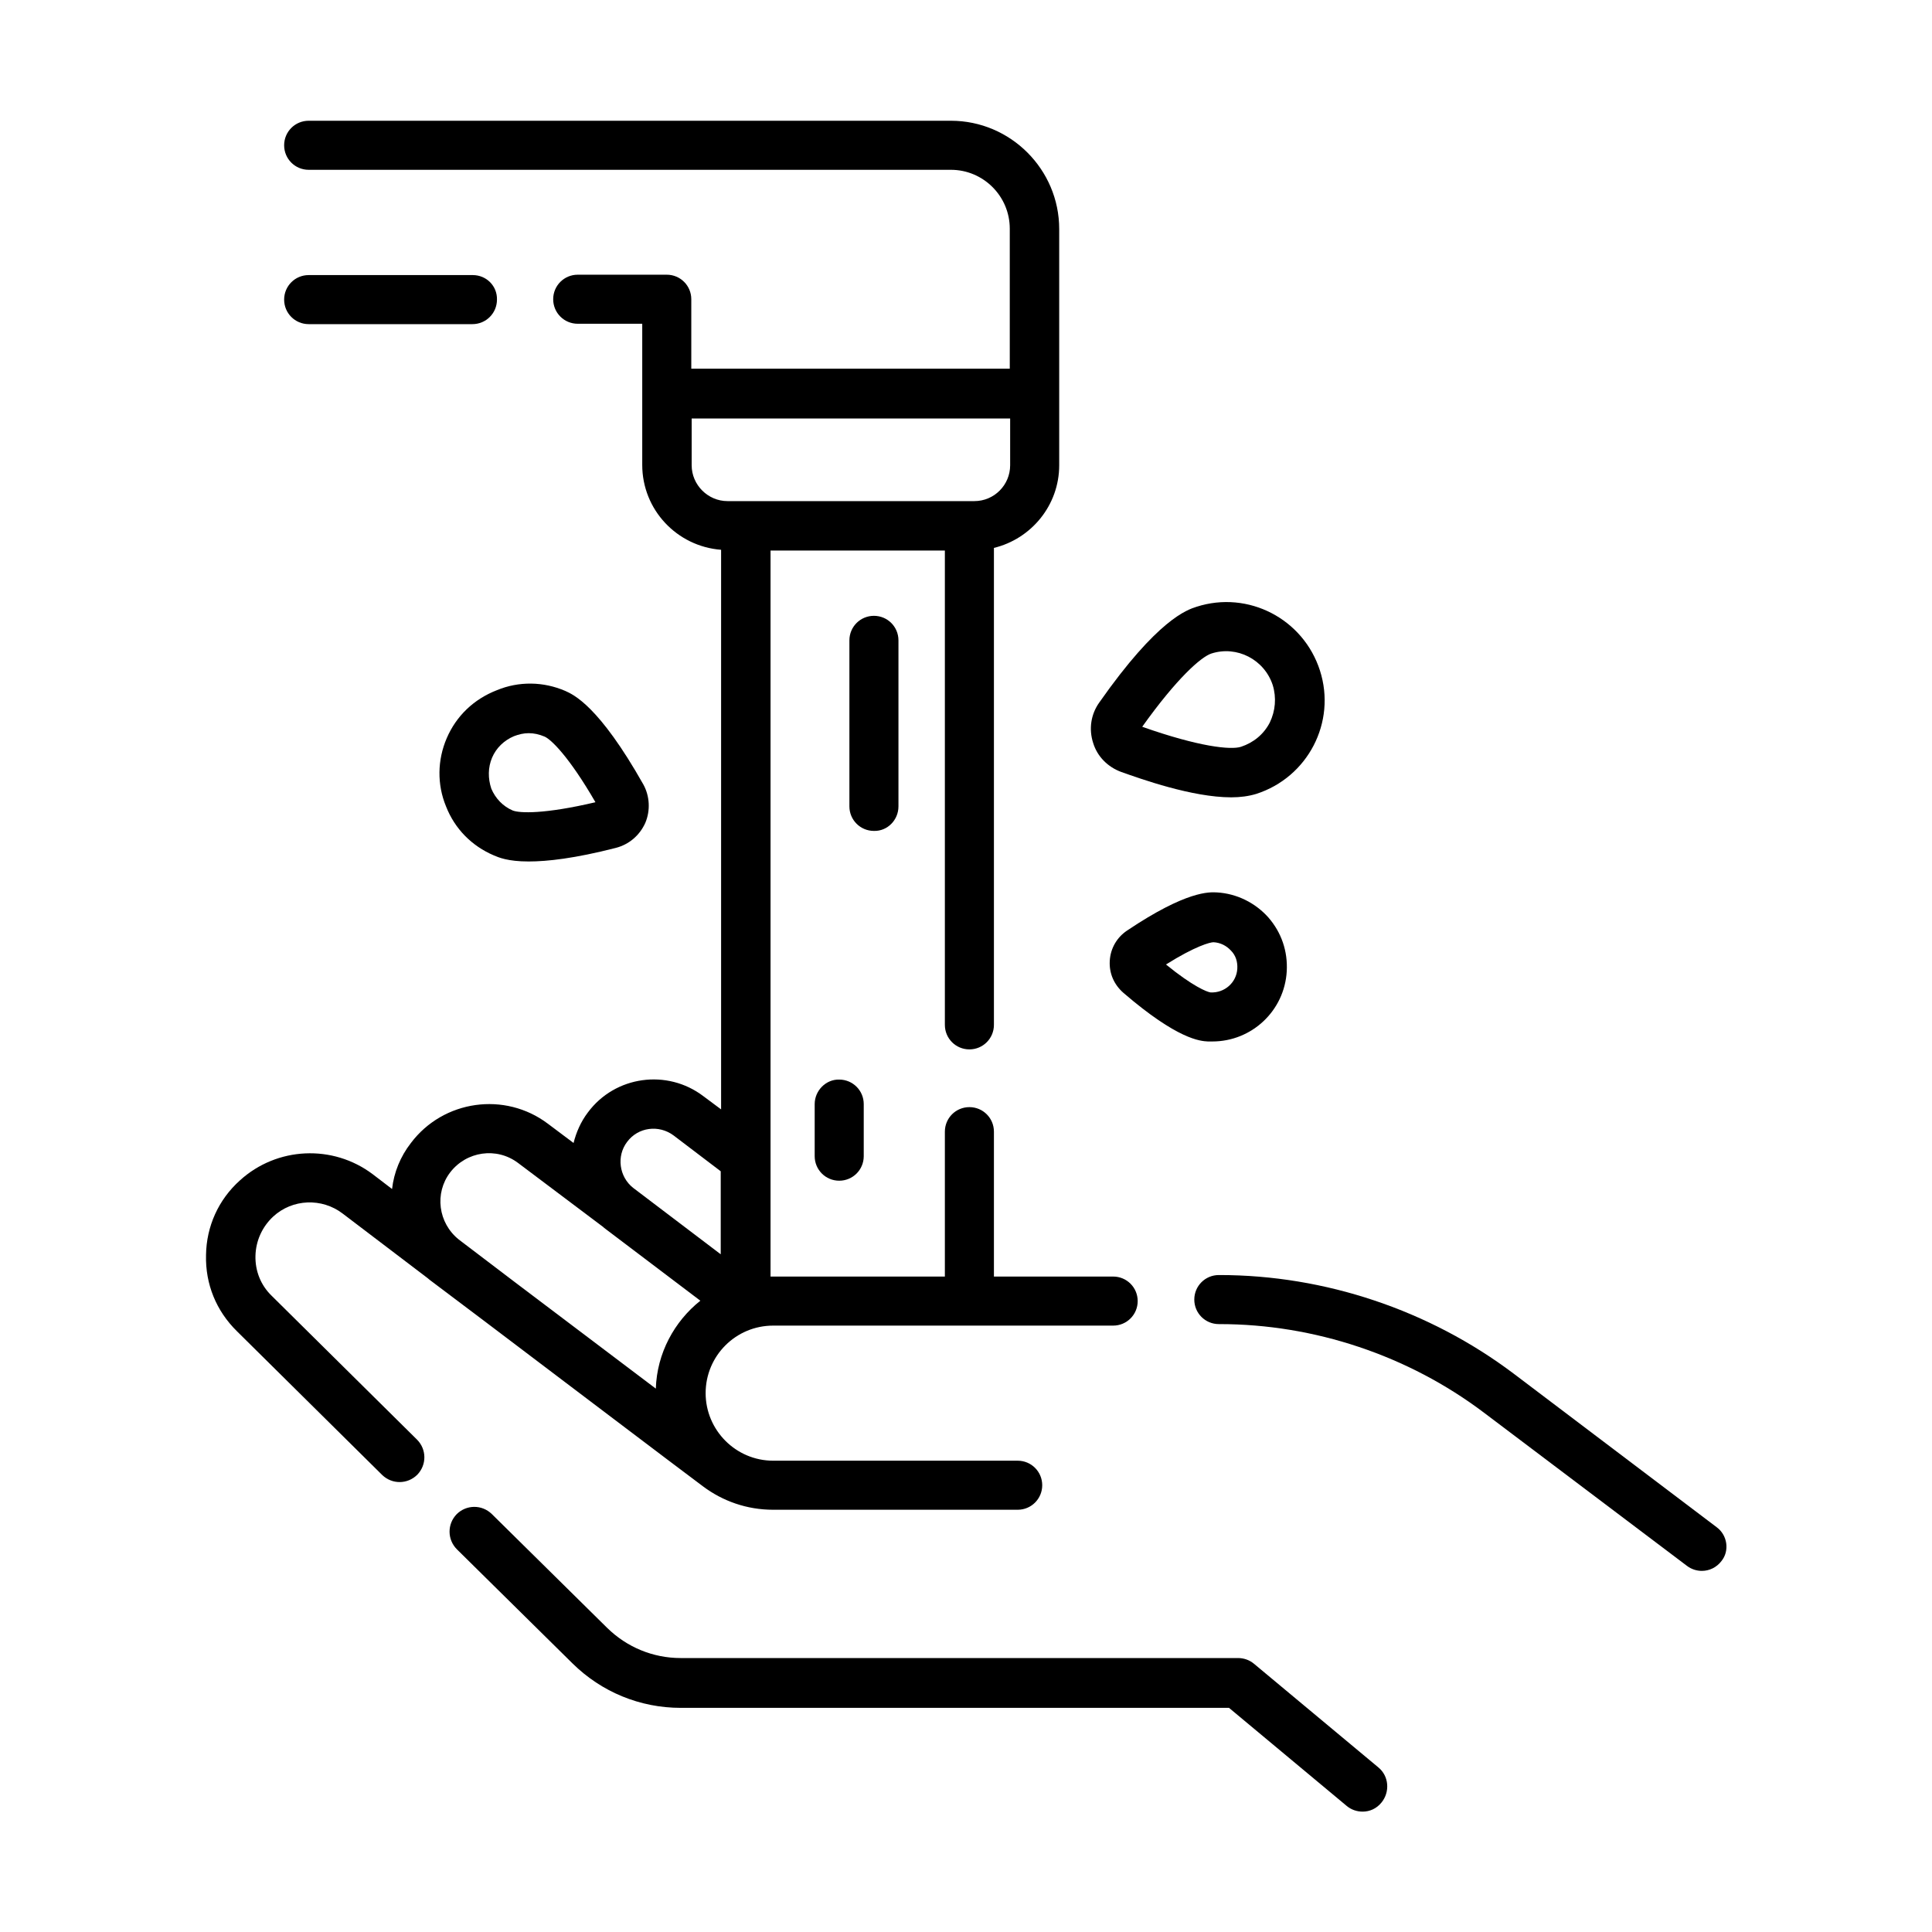 <?xml version="1.0" encoding="utf-8"?>
<!-- Generator: Adobe Illustrator 24.0.1, SVG Export Plug-In . SVG Version: 6.00 Build 0)  -->
<svg version="1.2" baseProfile="tiny" id="Capa_1" xmlns="http://www.w3.org/2000/svg" xmlns:xlink="http://www.w3.org/1999/xlink"
	 x="0px" y="0px" viewBox="-49 141 512 512" xml:space="preserve">
<g>
	<path d="M41.8,462.6l22.5,17.1c0.2,0.2,0.4,0.3,0.6,0.5l14.6,11c0,0,57.7,43.7,57.8,43.7c5.2,3.9,11.6,6.2,18.6,6.2h64.8
		c3.6,0,6.5-2.9,6.5-6.5c0-3.6-2.9-6.5-6.5-6.5h-64.8c-9.9,0-17.9-8.1-17.9-17.9c0-9.9,8-17.9,17.9-17.9H246c3.6,0,6.5-2.9,6.5-6.5
		c0-3.6-2.9-6.5-6.5-6.5h-31.6v-38.4c0-3.6-2.9-6.5-6.5-6.5c-3.6,0-6.5,2.9-6.5,6.5v38.4h-45.5c-0.2,0-0.4,0-0.7,0V286.9h46.2v125.7
		c0,3.6,2.9,6.5,6.5,6.5c3.6,0,6.5-2.9,6.5-6.5V286.2c9.9-2.4,17.3-11.3,17.3-21.9v-62.6c0-15.8-12.9-28.7-28.7-28.7H32.8
		c-3.6,0-6.5,2.9-6.5,6.5c0,3.6,2.9,6.5,6.5,6.5H203c8.6,0,15.6,7,15.6,15.6v37.1h-84.4v-18.4c0-3.6-2.9-6.5-6.5-6.5h-23.6
		c-3.6,0-6.5,2.9-6.5,6.5c0,3.6,2.9,6.5,6.5,6.5h17.1v37.4c0,11.9,9.2,21.6,20.9,22.5V435l-4.7-3.5c-9.6-7.3-23.4-5.4-30.6,4.3
		c-1.9,2.5-3.1,5.3-3.8,8.1l-6.8-5.1c-11.4-8.6-27.7-6.3-36.3,5.1c-2.8,3.6-4.5,7.8-5,12.2l-5.1-3.9c-10.6-8-25.4-7.3-35.2,1.6
		c-5.7,5.1-8.9,12.2-9,19.8c-0.2,7.7,2.7,14.8,8.2,20.2l38.5,38.1c2.6,2.5,6.7,2.5,9.3-0.1c2.5-2.6,2.5-6.7-0.1-9.3l-38.5-38.1
		c-2.9-2.8-4.4-6.6-4.3-10.6c0.1-4,1.8-7.7,4.7-10.4C28.5,458.7,36.3,458.4,41.8,462.6L41.8,462.6z M134.3,264.3v-12.4h84.4v12.4
		c0,5.2-4.2,9.5-9.5,9.5h-65.4C138.6,273.8,134.3,269.5,134.3,264.3L134.3,264.3z M117.2,443.6c2.9-3.9,8.4-4.6,12.3-1.7l12.5,9.5
		v22l-23.2-17.6C115.1,452.9,114.3,447.4,117.2,443.6L117.2,443.6z M70.3,451.7c4.3-5.6,12.3-6.8,18-2.5l22.6,17
		c0.1,0.1,0.1,0.1,0.2,0.2l25.5,19.3c-6.9,5.5-11.5,13.9-11.8,23.3l-37.2-28.1l-15-11.4C67.1,465.1,66.1,457.2,70.3,451.7
		L70.3,451.7z M70.3,451.7"/>
	<path d="M316.3,609.4l-33-27.5c-1.2-1-2.7-1.5-4.2-1.5H131.4c-7.4,0-14.3-2.9-19.5-8l-30.6-30.2c-2.6-2.5-6.7-2.5-9.3,0.1
		c-2.5,2.6-2.5,6.7,0.1,9.3l30.6,30.2c7.7,7.6,17.9,11.8,28.7,11.8h145.3l31.2,26c1.2,1,2.7,1.5,4.2,1.5c1.9,0,3.7-0.8,5-2.4
		C319.4,615.9,319.1,611.7,316.3,609.4L316.3,609.4z M316.3,609.4"/>
	<path d="M76.3,213.9H32.8c-3.6,0-6.5,2.9-6.5,6.5c0,3.6,2.9,6.5,6.5,6.5h43.4c3.6,0,6.5-2.9,6.5-6.5
		C82.8,216.8,79.9,213.9,76.3,213.9L76.3,213.9z M76.3,213.9"/>
	<path d="M189.1,354.7v-44c0-3.6-2.9-6.5-6.5-6.5c-3.6,0-6.5,2.9-6.5,6.5v44c0,3.6,2.9,6.5,6.5,6.5
		C186.2,361.3,189.1,358.3,189.1,354.7L189.1,354.7z M189.1,354.7"/>
	<path d="M166.9,433.6v13.8c0,3.6,2.9,6.5,6.5,6.5c3.6,0,6.5-2.9,6.5-6.5v-13.8c0-3.6-2.9-6.5-6.5-6.5
		C169.9,427,166.9,430,166.9,433.6L166.9,433.6z M166.9,433.6"/>
	<path d="M248.2,345.6c5.1,1.8,18.7,6.7,29.1,6.7c2.4,0,4.6-0.3,6.6-0.9c13.7-4.4,21.3-19,16.9-32.7c-4.4-13.7-19-21.3-32.7-16.9
		c-2.5,0.8-10.3,3.3-25.8,25.4c-2.2,3.1-2.8,7-1.6,10.7C241.8,341.5,244.6,344.3,248.2,345.6L248.2,345.6z M272,314.2
		c6.8-2.2,14.1,1.6,16.3,8.4c1,3.3,0.7,6.8-0.8,9.9c-1.6,3.1-4.3,5.3-7.6,6.4c-2.7,0.9-11.2,0-26.2-5.3
		C262.9,320.7,269.3,315.1,272,314.2L272,314.2z M272,314.2"/>
	<path d="M273.5,377.5c-2-0.1-8-0.5-23.8,10.1c-2.7,1.8-4.4,4.7-4.6,8c-0.2,3.3,1.1,6.3,3.6,8.5c14.4,12.4,20.4,12.8,22.4,12.9
		c0.4,0,0.8,0,1.2,0c10.4,0,19.1-8.1,19.7-18.6c0.3-5.3-1.4-10.3-4.9-14.3C283.6,380.2,278.7,377.8,273.5,377.5L273.5,377.5z
		 M278.9,397.7c-0.2,3.7-3.4,6.5-7.1,6.3c-0.9-0.1-4.7-1.6-11.8-7.4c7.8-4.9,11.7-5.9,12.6-5.9c1.8,0.1,3.4,0.9,4.6,2.2
		C278.5,394.2,279,395.9,278.9,397.7L278.9,397.7z M278.9,397.7"/>
	<path d="M69.4,336.6c-2.5,5.8-2.6,12.3-0.2,18.1c2.3,5.9,6.8,10.5,12.7,13c1.2,0.5,3.6,1.6,9.2,1.6c4.9,0,12.2-0.8,23.1-3.6
		c3.5-0.9,6.3-3.3,7.8-6.6c1.4-3.3,1.2-7.1-0.5-10.2c-11.8-20.9-18.5-23.8-20.7-24.8c-5.8-2.5-12.3-2.6-18.1-0.2
		C76.5,326.3,71.9,330.8,69.4,336.6L69.4,336.6z M81.4,341.8c1.1-2.6,3.2-4.6,5.8-5.7c1.3-0.5,2.6-0.8,3.9-0.8
		c1.4,0,2.8,0.3,4.2,0.9c1.7,0.7,6.5,5.3,13.5,17.4c-13.6,3.2-20.1,2.9-21.9,2.2c-2.6-1.1-4.6-3.2-5.7-5.8
		C80.3,347.3,80.3,344.4,81.4,341.8L81.4,341.8z M81.4,341.8"/>
	<path d="M405.9,545.7L352.1,505c-22.3-16.8-50-26.1-77.9-26.1h-0.2c-3.6,0-6.5,2.9-6.5,6.5c0,3.6,2.9,6.5,6.5,6.5h0.2
		c25.1,0,50,8.3,70.1,23.5l53.8,40.6c1.2,0.9,2.6,1.3,3.9,1.3c2,0,3.9-0.9,5.2-2.6C409.4,552,408.8,547.8,405.9,545.7L405.9,545.7z
		 M405.9,545.7"/>
</g>
</svg>
